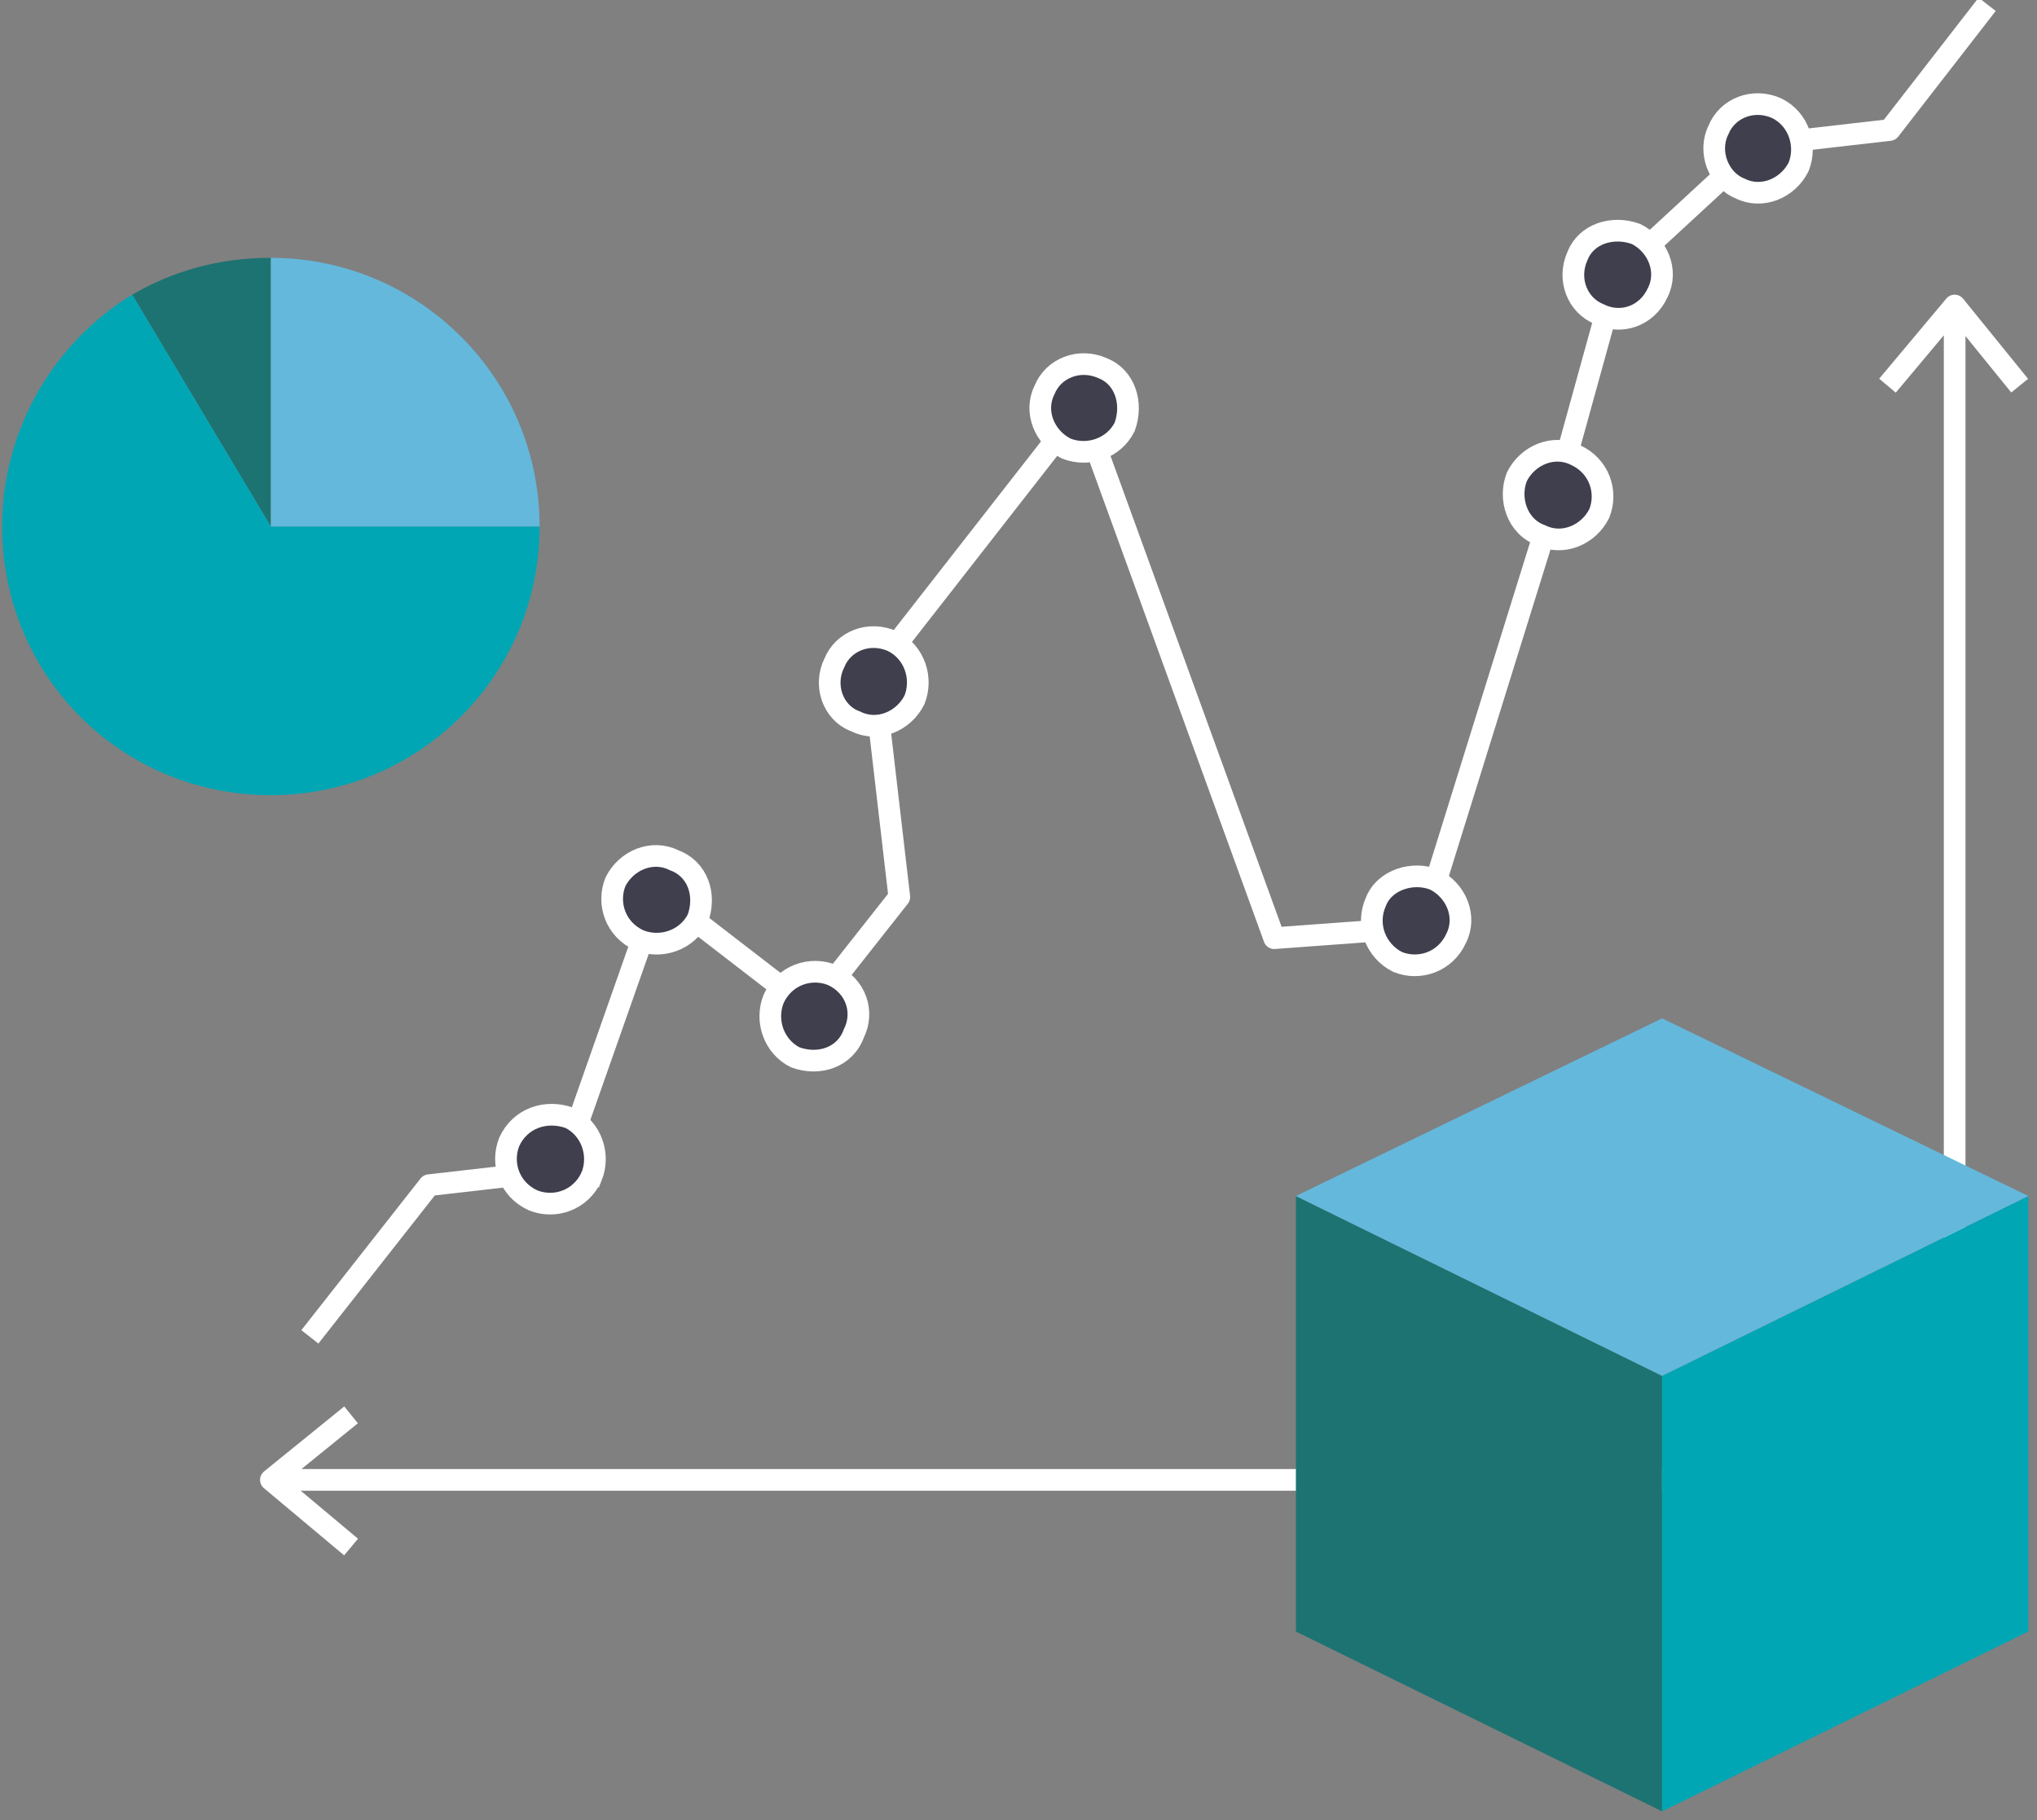 <svg version="1.2" xmlns="http://www.w3.org/2000/svg" viewBox="0 0 94 84" width="94" height="84">
	<rect x="0" y="0" width="94" height="84" fill="#808080" stroke="none"/>
	<g id="Финансы">
		<g id="-e-&lt;Group&gt;">
			<g id="&lt;Group&gt;">
				<path id="&lt;Path&gt;" fill="#1d7372" d="m12.5 11.9c-2.4 0-4.5 0.6-6.4 1.7l6.4 10.7z"/>
				<path id="&lt;Path&gt;" fill="#00a6b4" d="m12.5 24.3l-6.4-10.7c-3.6 2.2-6 6.2-6 10.7 0 6.9 5.5 12.4 12.4 12.4 6.8 0 12.4-5.5 12.4-12.4z"/>
				<path id="&lt;Path&gt;" fill="#64b8dc" d="m12.5 11.9v12.4h12.4c0-6.9-5.6-12.4-12.4-12.4z"/>
			</g>
			<g id="&lt;Group&gt;">
				<g id="&lt;Group&gt;">
					<path id="&lt;Path&gt;" fill="none" stroke="#ffffff" stroke-linejoin="round" d="m87.1 17.8l3.1-3.7v54.2h-77.7"/>
					<path id="&lt;Path&gt;" fill="none" stroke="#ffffff" stroke-linejoin="round" d="m93.2 17.8l-3-3.7"/>
					<g id="&lt;Group&gt;">
						<path id="&lt;Path&gt;" fill="none" stroke="#ffffff" stroke-linejoin="round" d="m16.2 65.3l-3.7 3 3.7 3.1"/>
					</g>
				</g>
				<g id="&lt;Group&gt;">
					<path id="&lt;Path&gt;" fill="none" stroke="#ffffff" stroke-linejoin="round" d="m91.7 0.2l-4.5 5.8-6.1 0.7-6.5 6-2.9 10.5-6.1 19.6-6.8 0.5-8.9-24.5-9.6 12.3 1.2 10.3-4.1 5.2-7-5.4-4.5 12.8-6.1 0.7-5.5 7"/>
					<path id="&lt;Path&gt;" fill="#403f4d" stroke="#ffffff" stroke-miterlimit="10" d="m83 7.7c-0.5 1-1.7 1.5-2.7 1-1-0.4-1.5-1.7-1-2.7 0.4-1 1.6-1.5 2.7-1 1 0.5 1.4 1.7 1 2.7z"/>
					<path id="&lt;Path&gt;" fill="#403f4d" stroke="#ffffff" stroke-miterlimit="10" d="m76.5 13.5c-0.5 1.1-1.7 1.5-2.7 1-1-0.4-1.5-1.6-1-2.7 0.4-1 1.6-1.4 2.7-1 1 0.5 1.5 1.7 1 2.7z"/>
					<path id="&lt;Path&gt;" fill="#403f4d" stroke="#ffffff" stroke-miterlimit="10" d="m73.8 23.7c-0.5 1-1.7 1.5-2.7 1-1.1-0.4-1.5-1.7-1.1-2.7 0.5-1 1.7-1.5 2.7-1 1.1 0.5 1.5 1.7 1.1 2.7z"/>
					<path id="&lt;Path&gt;" fill="#403f4d" stroke="#ffffff" stroke-miterlimit="10" d="m67.2 43.3c-0.5 1.1-1.7 1.5-2.7 1.1-1-0.5-1.5-1.7-1-2.8 0.4-1 1.7-1.4 2.7-1 1 0.5 1.5 1.7 1 2.7z"/>
					<path id="&lt;Path&gt;" fill="#403f4d" stroke="#ffffff" stroke-miterlimit="10" d="m51.9 19.7c-0.5 1-1.7 1.4-2.7 1-1-0.5-1.5-1.7-1-2.7 0.4-1 1.6-1.5 2.7-1 1 0.4 1.4 1.6 1 2.7z"/>
					<path id="&lt;Path&gt;" fill="#403f4d" stroke="#ffffff" stroke-miterlimit="10" d="m42.2 32.3c-0.5 1-1.7 1.5-2.7 1-1.1-0.4-1.5-1.7-1-2.7 0.4-1 1.6-1.5 2.7-1 1 0.5 1.4 1.7 1 2.7z"/>
					<path id="&lt;Path&gt;" fill="#403f4d" stroke="#ffffff" stroke-miterlimit="10" d="m39.4 47.7c-0.4 1.1-1.6 1.5-2.7 1.1-1-0.5-1.4-1.7-1-2.7 0.5-1.1 1.7-1.5 2.7-1.1 1.1 0.5 1.5 1.7 1 2.7z"/>
					<path id="&lt;Path&gt;" fill="#403f4d" stroke="#ffffff" stroke-miterlimit="10" d="m32.2 42.4c-0.5 1-1.7 1.4-2.7 1-1.1-0.5-1.5-1.7-1.1-2.7 0.5-1 1.7-1.5 2.7-1 1.1 0.4 1.5 1.6 1.1 2.7z"/>
					<path id="&lt;Path&gt;" fill="#403f4d" stroke="#ffffff" stroke-miterlimit="10" d="m27.3 54.3c-0.5 1.1-1.7 1.5-2.7 1.1-1.1-0.5-1.5-1.7-1.1-2.7 0.5-1.1 1.7-1.5 2.8-1.1 1 0.5 1.4 1.7 1 2.7z"/>
				</g>
				<g id="&lt;Group&gt;">
					<path id="&lt;Path&gt;" fill="#1d7372" d="m76.7 63.5v20.1l-16.9-8.3v-20.1z"/>
					<path id="&lt;Path&gt;" fill="#00a6b4" d="m93.6 55.2v20.1l-16.9 8.3v-20.1z"/>
					<path id="&lt;Path&gt;" fill="#64b8dc" d="m93.6 55.2l-16.9 8.3-16.9-8.3 16.9-8.2z"/>
				</g>
			</g>
		</g>
	</g>
</svg>